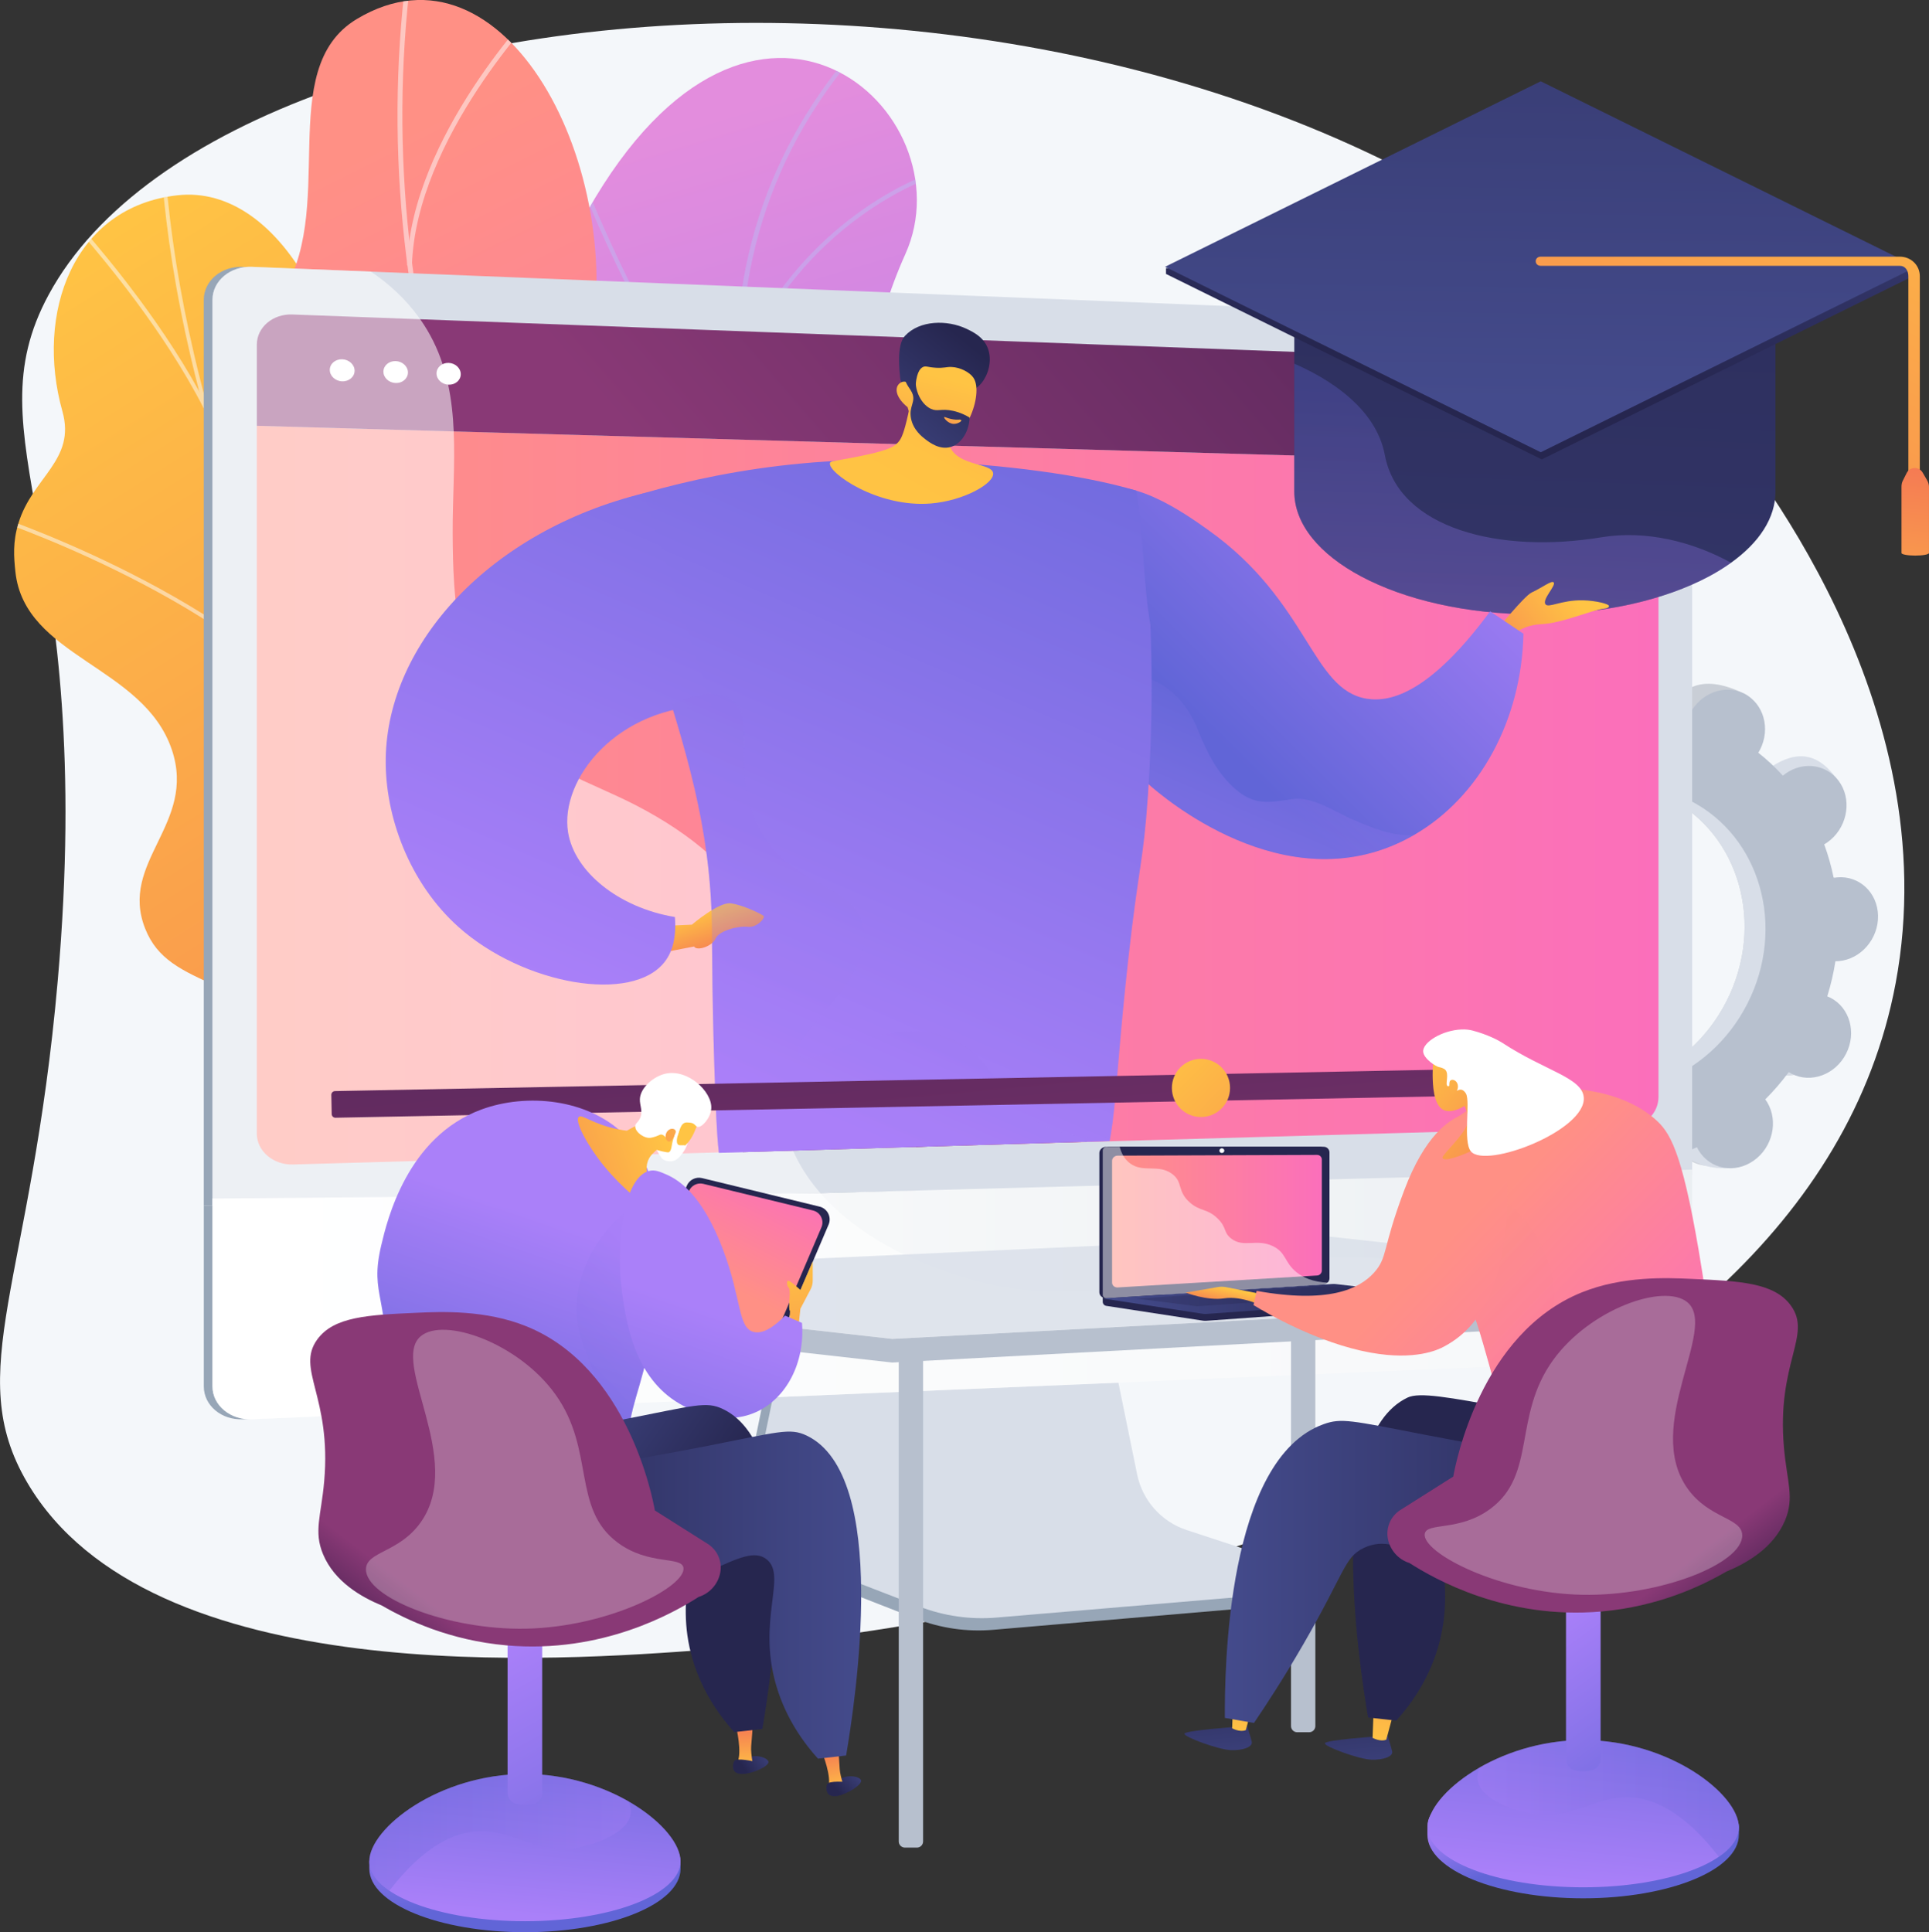 <svg width="2907.3" height="2912.3" version="1.1" viewBox="0 0 2907.3 2912.3" xmlns="http://www.w3.org/2000/svg" xmlns:xlink="http://www.w3.org/1999/xlink">
 <rect x="0" y="0" width="2907.3" height="2912.3" fill="#333333" stroke="none"/>
 <g transform="translate(-448.76 -342.74)">
  <path d="m3026 963.98c-657.98-801.15-2218.6-703.18-2503.7-177.37-119.86 221.04 72.917 356.84 13.462 1034.4-39.966 455.46-144.16 588.75-46.09 756.06 184.48 314.73 802.69 268.64 1026 251.99 515.72-38.448 1654.1-278.34 1790.1-1004.3 79.335-423.48-223.67-792.42-279.83-860.8z" fill="#f4f7fa"/>
  <path d="m3117.6 1957.6c29.256 14.854 66.011 1.216 82.096-30.463 16.083-31.679 5.405-69.4-23.851-84.254-1.517-0.77-3.063-1.417-4.615-2.035 5.436-17.529 9.534-35.195 12.282-52.867 1.677-0.01 3.36-0.033 5.07-0.186 33.378-2.975 59.869-33.646 59.17-68.509-0.698-34.862-28.324-60.711-61.702-57.736-1.744 0.157-3.458 0.432-5.162 0.734-3.487-17.276-8.264-34.153-14.29-50.486 1.535-0.898 3.063-1.827 4.555-2.873 28.557-20.006 37.688-59.494 20.392-88.198-17.294-28.702-54.465-35.751-83.022-15.746-1.463 1.026-2.84 2.133-4.2 3.257-11.279-12.469-23.65-24.023-37.035-34.569 0.941-1.543 1.862-3.107 2.696-4.748 16.084-31.679 37.101-66.283 7.616-80.677-68.208-33.297-97.478-4.793-113.56 26.886-0.833 1.641-1.551 3.307-2.242 4.977-16.412-4.583-33.041-7.751-49.763-9.5 0.104-1.762 0.185-3.525 0.149-5.313-0.699-34.861 9.645-53.726-23.86-54.378-73.063-1.42-97.713 30.292-97.014 65.152 0.036 1.823 0.188 3.604 0.369 5.374-16.743 4.772-33.187 10.875-49.192 18.254-0.761-1.554-1.55-3.1-2.453-4.601-17.294-28.703-54.464-35.753-83.022-15.745-28.557 20.009-37.687 59.495-20.392 88.198 0.886 1.471 1.856 2.846 2.842 4.203-12.646 12.647-24.49 26.38-35.434 41.113-1.415-0.888-2.85-1.756-4.365-2.525-29.256-14.855-66.011-1.215-82.096 30.463-16.083 31.678-5.405 69.4 23.851 84.254 1.516 0.77 3.063 1.416 4.615 2.036-5.436 17.529-9.534 35.194-12.282 52.867-1.677 0-3.36 0.032-5.069 0.184-33.379 2.976-59.871 33.648-59.172 68.51 0.699 34.861 28.325 60.709 61.704 57.734 1.743-0.154 3.457-0.429 5.161-0.732 3.487 17.277 8.263 34.152 14.29 50.486-1.535 0.898-3.063 1.827-4.555 2.872-28.557 20.006-37.687 59.494-20.392 88.198 17.294 28.703 74.55 42.037 103.11 22.031 1.464-1.025-17.246-8.418-15.886-9.542 11.281 12.468 23.65 24.023 37.035 34.57-0.941 1.543-1.863 3.106-2.695 4.747-16.084 31.678-5.406 69.4 23.851 84.254 29.256 14.854 66.011 1.216 82.095-30.463 0.833-1.641 1.551-3.308 2.241-4.977 16.412 4.582 33.041 7.75 49.763 9.499-0.104 1.761-0.185 3.525-0.149 5.313 0.699 34.861 28.324 60.71 61.702 57.734s59.871-33.649 59.171-68.509c-0.036-1.822-0.188-3.603-0.369-5.373 16.744-4.772 33.188-10.875 49.193-18.255 0.76 1.555 1.55 3.1 2.455 4.599 17.294 28.704 54.463 35.755 83.021 15.746 28.557-20.008 37.687-59.495 20.393-88.199-0.887-1.469-1.858-2.844-2.843-4.201 12.646-12.648 24.49-26.38 35.434-41.113 1.413 0.891 2.849 1.758 4.365 2.528zm-364.71 4.627c-106.22-53.932-144.99-190.89-86.596-305.91 58.397-115.02 191.85-164.54 298.07-110.61 106.22 53.932 144.99 190.89 86.596 305.91-58.397 115.02-191.85 164.54-298.07 110.6z" fill="#c9ced6"/>
  <path d="m3188.6 1787.8c33.378-2.976 59.869-33.649 59.17-68.51-0.698-34.861-28.324-60.712-61.702-57.736-1.744 0.156-3.458 0.432-5.162 0.734-3.486-17.277-8.264-34.152-14.29-50.485 1.535-0.897 3.063-1.827 4.555-2.873 28.557-20.006 63.887-68.348 43.739-95.125-38.238-50.822-77.812-28.823-106.37-8.818-1.463 1.026-2.84 2.132-4.2 3.256-11.279-12.469-23.65-24.022-37.035-34.57 0.941-1.543 1.862-3.106 2.696-4.746 8.754-17.24 9.527-36.249 3.745-52.409-27.583 48.547-54.794 97.297-81.518 146.31 84.742 62.096 111.72 184.47 58.752 288.8-44.887 88.407-134.11 138.05-221.23 131.83-3.886 10.079-7.702 20.212-11.863 30.194-11.294 27.087-24.123 53.617-36.969 80.112 8.078 1.524 16.193 2.723 24.331 3.574-0.105 1.762-0.186 3.526-0.15 5.313 0.699 34.862 21.864 64.481 82.358 61.273 33.464-1.775 39.215-37.186 38.515-72.047-0.036-1.821-0.188-3.603-0.368-5.372 16.743-4.772 33.187-10.876 49.192-18.255 0.76 1.555 1.55 3.1 2.455 4.599 17.294 28.705 77.291 40.9 105.85 20.892 28.558-20.008 14.86-64.64-2.433-93.344-0.887-1.47-1.858-2.845-2.843-4.202 12.646-12.646 24.49-26.38 35.434-41.112 1.415 0.889 2.851 1.756 4.366 2.524 29.256 14.856 66.011 1.216 82.096-30.463 16.083-31.677 5.405-69.4-23.851-84.254-1.517-0.77-3.063-1.416-4.615-2.034 5.436-17.529 9.534-35.196 12.282-52.867 1.674-0.01 3.358-0.036 5.068-0.187z" fill="#d8dee8"/>
  <path d="m3149.1 1961.2c29.256 14.854 66.011 1.215 82.095-30.463 16.083-31.679 5.405-69.401-23.851-84.254-1.516-0.77-3.063-1.417-4.615-2.035 5.436-17.529 9.535-35.195 12.282-52.867 1.677-0.01 3.36-0.033 5.07-0.186 33.378-2.975 59.87-33.647 59.172-68.508-0.699-34.862-28.324-60.712-61.703-57.736-1.745 0.157-3.458 0.431-5.162 0.734-3.487-17.276-8.264-34.153-14.291-50.486 1.536-0.898 3.064-1.827 4.556-2.873 28.556-20.007 37.687-59.494 20.393-88.198-17.295-28.703-54.466-35.752-83.021-15.746-1.464 1.026-2.841 2.133-4.201 3.257-11.28-12.469-23.651-24.024-37.034-34.57 0.941-1.543 1.863-3.106 2.695-4.747 16.083-31.678 5.406-69.4-23.851-84.255-29.257-14.854-66.012-1.214-82.096 30.464-0.833 1.641-1.551 3.307-2.242 4.977-16.412-4.583-33.041-7.751-49.763-9.5 0.104-1.762 0.186-3.526 0.15-5.313-0.7-34.861-28.325-60.71-61.704-57.734-33.378 2.975-59.87 33.648-59.171 68.509 0.037 1.823 0.189 3.604 0.37 5.373-16.743 4.773-33.186 10.875-49.191 18.254-0.761-1.554-1.551-3.099-2.454-4.601-17.295-28.704-54.465-35.753-83.022-15.745-28.558 20.009-37.687 59.494-20.392 88.198 0.885 1.471 1.855 2.846 2.842 4.203-12.646 12.648-24.49 26.381-35.434 41.112-1.416-0.887-2.85-1.755-4.367-2.524-29.256-14.855-66.011-1.215-82.095 30.463s-5.405 69.401 23.851 84.254c1.516 0.769 3.063 1.416 4.615 2.035-5.436 17.529-9.535 35.194-12.282 52.868-1.677 0-3.36 0.032-5.07 0.183-33.378 2.977-59.87 33.649-59.172 68.51 0.699 34.862 28.325 60.71 61.704 57.734 1.745-0.154 3.458-0.429 5.161-0.732 3.487 17.276 8.263 34.153 14.291 50.486-1.536 0.898-3.064 1.826-4.556 2.872-28.556 20.006-37.687 59.494-20.393 88.197 17.295 28.704 54.466 35.753 83.022 15.746 1.464-1.026 2.841-2.132 4.201-3.256 11.279 12.468 23.65 24.024 37.034 34.57-0.941 1.543-1.863 3.106-2.696 4.747-16.083 31.678-5.405 69.401 23.85 84.254 29.257 14.854 66.012 1.215 82.096-30.463 0.833-1.641 1.551-3.308 2.242-4.977 16.412 4.582 33.041 7.751 49.763 9.499-0.105 1.76-0.186 3.525-0.151 5.313 0.7 34.861 28.325 60.709 61.704 57.734 33.378-2.975 59.871-33.648 59.171-68.509-0.037-1.822-0.189-3.603-0.369-5.373 16.743-4.772 33.186-10.875 49.191-18.255 0.76 1.554 1.55 3.1 2.454 4.599 17.295 28.704 54.464 35.754 83.021 15.746 28.558-20.008 37.687-59.495 20.393-88.199-0.886-1.469-1.856-2.844-2.843-4.201 12.647-12.647 24.49-26.381 35.434-41.113 1.419 0.892 2.853 1.758 4.369 2.528zm-364.71 4.627c-106.22-53.931-144.99-190.89-86.597-305.91 58.397-115.02 191.85-164.54 298.07-110.6 106.22 53.931 144.99 190.89 86.597 305.91s-191.85 164.54-298.07 110.6z" fill="#b7c0ce"/>
  <defs>
   <path id="c" d="m2107.2 2196.3 237.76-171.96s-43.454-154.33-163.97-198.27c-245.89-89.637-150.22-298.74-123.26-392.32 40.67-141.12 14.964-283.22-156.05-229.49s-186.99-259.97-88.463-478.41c96.416-213.76-227.93-508.5-479.09-65.001-149.99 264.86 57.088 477.21 136.17 609.31s-98.323 276.07 74.744 382.14c147.83 90.604 318.89 110.91 305.02 256.74s50.328 251.66 257.14 287.26z"/>
  </defs>
  <clipPath id="b">
   <use xlink:href="#c"/>
  </clipPath>
  <linearGradient id="o" x1="3531.7" x2="2947.5" y1="-792.39" y2="867.82" gradientTransform="matrix(.81 -.586 .586 .81 -870.24 3219.8)" gradientUnits="userSpaceOnUse">
   <stop stop-color="#E38DDD" offset=".004"/>
   <stop stop-color="#9571F6" offset="1"/>
  </linearGradient>
  <path d="m2107.2 2196.3 237.76-171.96s-43.454-154.33-163.97-198.27c-245.89-89.637-150.22-298.74-123.26-392.32 40.67-141.12 13.43-265.75-143.72-245.71-177.81 22.671-199.31-243.74-100.78-462.19 96.416-213.76-227.93-508.5-479.09-65.001-149.99 264.86 57.088 477.21 136.17 609.31s-98.323 276.07 74.744 382.14c147.83 90.604 318.89 110.91 305.02 256.74s50.327 251.66 257.14 287.26z" clip-path="url(#b)" fill="url(#o)"/>
  <g clip-path="url(#b)" fill="#beb8f2" opacity=".5">
   <path d="m2226 2144 4.283-4.476c-2.772-2.652-279.35-269.21-473.86-616.14-179.2-319.61-323.37-774.82 7.413-1128.4l-4.523-4.232c-147.25 157.39-214.25 347.66-199.14 565.5 12.07 174.02 76.299 365.88 190.9 570.27 194.97 347.71 472.14 614.82 474.92 617.48z"/>
   <path d="m1570.4 1047 4.532-4.225c-140.54-150.85-247.7-432.02-248.76-434.84l-5.796 2.186c1.072 2.836 108.66 285.14 250.03 436.88z"/>
   <path d="m1564.4 901.55c92.827-227.47 287.22-291.14 289.17-291.75l-1.862-5.906c-1.983 0.622-199.08 65.055-293.05 295.32z"/>
   <path d="m1896 1743.2c-115.03-277.23 164.85-568.05 167.81-570.66l-3.773-4.905c-3.151 2.281-285.81 298.24-169.76 577.94z"/>
   <path d="m1821.9 1644.1 4.176-4.579c-141.5-129.09-381.93-114.43-384.34-114.27l0.417 6.179c2.389-0.161 240.23-14.621 379.75 112.67z"/>
   <path d="m2187.7 2096.6c-59.378-97.342 19.376-265.38 20.177-267.07l-5.591-2.661c-3.337 7.004-81.005 172.74-19.873 272.96z"/>
   <path d="m2121.4 2034.3 4.336-4.424c-64.375-63.117-231.24-64.612-286.07-65.102-7.749-0.07-14.438-0.13-15.628-0.375l-1.337 6.048c1.673 0.37 6.12 0.423 16.909 0.521 54.216 0.486 219.2 1.964 281.79 63.332z"/>
  </g>
  <linearGradient id="ae" x1="-1526.6" x2="-686.58" y1="-643.67" y2="1563.6" gradientTransform="matrix(-.602 .798 .798 .602 64.776 2353.9)" gradientUnits="userSpaceOnUse">
   <stop stop-color="#FFC444" offset="0"/>
   <stop stop-color="#F36F56" offset=".996"/>
  </linearGradient>
  <path d="m1608.9 2019.9c90.068 10.013 136.49 84.636 161.62 143.9-4.835 7.242-5.771 12.641-9.017 21-29.304 75.45-57.883 101.4-98.509 171.2-8.745 15.026-47.824 51.323-64.744 65.129l-31.955 25.235s-202.92-48.264-188.35-166.07-172.34-188.09-266.76-237.53c-57.985-30.36-74.779-62.818-94.294-77.394-206.58-154.29-312.95-131.45-349.3-222.89-40.135-100.94 77.996-157.67 40.138-269.78-42.751-126.6-222.08-139.27-235.77-268.11-2.346-22.09-4.156-44.851 4.534-73.18 21.45-69.926 86.978-95.034 66.327-168.62-41.511-147.92 16.186-308.36 173.56-325.74 155.32-17.152 288.74 208.7 283.92 556 24.729 247.38 63.198 275.48 169.67 325 74.573 34.689 299.74 79.335 304.69 222.85 4.952 143.52 31.285 267.56 134.25 279z" fill="url(#ae)"/>
  <defs>
   <path id="j" d="m1797.1 2241.7-221.18 203.03s-212.53-46.707-197.96-164.51-172.33-188.09-266.76-237.53c-256.21-134.14-47.239-396.63-360.68-596.54-83.365-53.17-262.26-125.16-278.55-241.64-18.554-132.71 97.419-147.16 70.86-241.8-41.511-147.92 16.188-308.36 173.56-325.74 155.32-17.152 288.74 208.7 283.92 556 24.728 247.38 63.198 275.48 169.66 325 74.574 34.688 299.74 79.336 304.69 222.85s31.284 267.56 134.25 279c156.67 17.416 188.19 221.88 188.19 221.88z"/>
  </defs>
  <clipPath id="ap">
   <use xlink:href="#j"/>
  </clipPath>
  <g clip-path="url(#ap)" fill="#fcfdfe" opacity=".5">
   <path d="m1689.1 2322.8-3.878 4.515c-25.127-21.178-50.183-42.869-74.471-64.469-179.82-159.94-336.91-332.13-466.92-511.79-110.16-152.23-202.45-311.94-274.32-474.7-57.796-130.89-102.76-264.44-133.63-396.96-21.701-93.158-36.273-184.84-43.302-272.51-1.228-15.277-1.624-31.035-2.006-46.276-0.509-20.305-1.036-41.301-3.539-61.32l5.686-1.139c2.538 20.294 3.069 41.432 3.582 61.874 0.38 15.165 0.774 30.845 1.989 45.967 7.007 87.392 21.534 178.8 43.175 271.7 30.795 132.19 75.65 265.43 133.31 396.01 71.719 162.42 163.83 321.81 273.77 473.75 129.78 179.36 286.63 351.27 466.17 510.97 24.255 21.572 49.275 43.232 74.37 64.383z"/>
   <path d="m970.69 1467.4-4.992 3.197c-120.6-205.06-508.72-339.38-512.62-340.71l2.208-5.458c3.925 1.338 393.84 136.27 515.41 342.97z"/>
   <path d="m1360.6 2007.4-4.631 3.729c-99.002-128.46-25.821-448.93-25.071-452.15l5.577 0.895c-0.745 3.196-73.331 321.08 24.125 447.53z"/>
   <path d="m1423.5 2074.9-3.965 4.441c-79.313-69.894-228.07-119.71-418.86-140.26-9.594-1.034-9.594-1.034-10.39-1.714l3.913-4.487-1.957 2.244 1.026-2.742c0.625 0.143 4.247 0.534 8.447 0.984 191.88 20.67 341.68 70.932 421.79 141.53z"/>
   <path d="m1643.9 2283.4-4.98 3.213c-59.756-100.61 6.09-272.61 6.761-274.34l5.318 1.724c-0.662 1.701-65.486 171.09-7.099 269.4z"/>
   <path d="m1684.4 2330.4c-89.989-30.746-193.73-35.823-317.16-15.522l-0.5-5.673c124.38-20.454 229.01-15.305 319.87 15.74z"/>
   <path d="m760.97 955.29-5.141 2.922c-60.413-118.26-152.37-226.3-182.58-261.81-7.314-8.595-9.878-11.629-10.576-12.856l5.031-3.126c0.546 0.929 4.727 5.841 10.022 12.061 30.313 35.617 122.56 144.01 183.25 262.81z"/>
   <path d="m829.65 1164.4-5.658 1.335c-20.205-125.28 131.24-344.35 137.7-353.62l4.612 3.045c-1.565 2.249-156.48 226.3-136.65 349.24z"/>
  </g>
  <linearGradient id="bu" x1="4378.5" x2="5206.9" y1="-1235.5" y2="128.24" gradientTransform="matrix(-.532 .847 .847 .532 4308.3 -2451.8)" gradientUnits="userSpaceOnUse">
   <stop stop-color="#FF9085" offset="0"/>
   <stop stop-color="#FB6FBB" offset="1"/>
  </linearGradient>
  <path d="m1918.7 1870.3c-9.553 11.665-65.59-44.277-172.43-59.905-26.692-3.905-170.8-35.298-233 56.504-12.074 17.82-24.15 35.64-36.224 53.46-50.775-9.988-96.779-28.808-77.787-93.942 29.494-101.15-113.79-191.1-179.78-198.55-81.664-9.22-271.16-34.67-227.96-191.63 35.966-130.67 85.178-209.06-45.564-299.18-130.74-90.12-166.65-219.13-77.69-343.17 93.617-130.54-8.83-346.47 118.53-422.64 221.92-132.7 410.64 224.35 349.4 512.52-61.229 288.18 104.51 202.23 219.46 263.3 10.35 6.273 25.911 16.798 41.921 32.706 98.562 97.943 43.186 230.22 83.452 374.91 54.914 197.32 253.75 295.96 237.66 315.61z" fill="url(#bu)"/>
  <defs>
   <path id="z" d="m1703.6 1635.8-187.71 294.32c-50.643-7.436-137.86-30.891-116.65-103.65 29.494-101.15-113.79-191.1-179.78-198.55-81.664-9.219-271.16-34.67-227.96-191.63 35.966-130.67 85.179-209.05-45.564-299.17-130.74-90.12-166.65-219.13-77.689-343.17 93.617-130.54-8.832-346.47 118.53-422.64 221.92-132.71 410.63 224.34 349.4 512.52-61.23 288.18 104.5 202.23 219.46 263.3 156.93 83.37-10.163 278.46 13.763 371.34 18.757 72.815 88.314 103.68 134.19 117.32z"/>
  </defs>
  <clipPath id="bi">
   <use xlink:href="#z"/>
  </clipPath>
  <g clip-path="url(#bi)" fill="#fcfdfe" opacity=".5">
   <path d="m1571.1 1747-5.164 5.532c-378.59-359.98-572.05-914.45-504.9-1447l7.254 0.526c-66.872 530.33 125.79 1082.5 502.81 1441z"/>
   <path d="m1382.3 1531.9-4.04 6.396c-175.16-107.31-411.08-33.669-413.45-32.912l-1.84-7.05c2.393-0.769 241.41-75.43 419.33 33.566z"/>
   <path d="m1503.4 1678.8-6.451 3.854c-100.4-184.18 91.345-536.16 93.295-539.7l6.339 3.325c-1.928 3.495-191.67 351.84-93.183 532.52z"/>
   <path d="m1146.4 1072.4-6.133 4.384c-92.08-137.98-346.86-171.33-349.42-171.65l1.296-7.349c2.594 0.323 260.48 34.092 354.26 174.62z"/>
   <path d="m1069.6 742.38-7.312 0.168c6.591-194.93 193.42-388.64 195.31-390.58l5.059 5.05c-1.869 1.909-186.57 193.47-193.06 385.36z"/>
  </g>
  <path d="m2983.6 2113.6v-1235.4c0-25.333-21.015-28.241-46.599-29.27l-2122.3-103.97c-32.297-1.298-58.802 21.019-58.802 49.599v1365.3z" fill="#97a6b7"/>
  <path d="m755.93 2159.8v272.66c0 28.581 26.505 50.843 58.802 49.477l2112.8-107.93c25.584-1.081 56.072-4.487 56.072-29.819v-238.57z" fill="#97a6b7"/>
  <path d="m2232.7 2665.7c-38.247-12.686-66.833-45.146-74.894-85.042l-55.668-275.52-476.19 16.91-58.605 287.02c-8.208 40.198 24.648 80.525 62.488 95.331l199.23 77.951c37.056 14.499 76.887 20.273 116.48 16.886l421.04-36.02c12.308-1.053 22.181-10.728 23.613-23.14 1.433-12.412 10.056-26.349-1.681-30.242z" fill="#97a6b7"/>
  <path d="m2237.4 2648.9c-38.208-12.527-66.766-44.579-74.819-83.974l-55.612-272.05-464.59 16.715-58.547 283.42c-8.199 39.692 13.495 79.495 51.297 94.115l199.03 76.971c37.018 14.316 76.81 20.018 116.36 16.674l420.62-35.567c12.295-1.04 22.159-10.594 23.59-22.85s-5.966-23.825-17.691-27.669z" fill="#d8dee8"/>
  <path d="m2999.1 878.16v1235.4l-2230.1 46.253v-1365.3c0-28.552 27.06-50.889 59.37-49.589l179.3 7.199 1944.2 78.142c25.602 1.019 47.258 22.583 47.258 47.905z" fill="#d8dee8"/>
  <linearGradient id="br" x1="835.78" x2="2948.4" y1="1541.2" y2="1541.2" gradientUnits="userSpaceOnUse">
   <stop stop-color="#FF9085" offset="0"/>
   <stop stop-color="#FB6FBB" offset="1"/>
  </linearGradient>
  <path d="m835.78 984.52v1066.5c0 26.62 24.607 47.701 54.598 46.847l2014.3-57.286c24.041-0.684 43.661-20.667 43.661-44.41v-951.19z" fill="url(#br)"/>
  <linearGradient id="cb" x1="3123.4" x2="1581.8" y1="-121.32" y2="1212.3" gradientUnits="userSpaceOnUse">
   <stop stop-color="#311944" offset="0"/>
   <stop stop-color="#893976" offset="1"/>
  </linearGradient>
  <path d="m2948.4 1045v-109.16c0-23.256-19.218-43-42.765-43.879l-2016.3-75.222c-29.38-1.096-53.483 19.339-53.483 45.414v122.39z" fill="url(#cb)"/>
  <g fill="#fff">
   <path d="m983.18 901.49c0 9.164-8.353 16.329-18.67 16.003-10.332-0.327-18.72-8.041-18.72-17.231 0-9.189 8.388-16.354 18.72-16.002 10.317 0.352 18.67 8.066 18.67 17.23z"/>
   <path d="m1063.6 904.13c0 9.111-8.255 16.236-18.451 15.913-10.212-0.323-18.502-7.991-18.502-17.127 0-9.135 8.29-16.259 18.502-15.911 10.196 0.347 18.451 8.014 18.451 17.125z"/>
   <path d="m1143.2 906.74c0 9.058-8.159 16.143-18.237 15.824-10.093-0.319-18.286-7.941-18.286-17.023s8.193-16.166 18.286-15.823c10.078 0.343 18.237 7.964 18.237 17.022z"/>
  </g>
  <linearGradient id="bb" x1="768.99" x2="2999.1" y1="2293.8" y2="2293.8" gradientUnits="userSpaceOnUse">
   <stop stop-color="#fff" offset="0"/>
   <stop stop-color="#EBEFF2" offset=".996"/>
  </linearGradient>
  <path d="m2999.1 2105.6v238.57c0 25.322-21.511 46.921-47.114 48.009l-77.272 3.266-2046.2 86.465c-32.309 1.37-59.532-20.896-59.532-49.484v-283.17l913.33-8.148z" fill="url(#bb)"/>
  <path d="m2874.4 2395.5-2046 86.465c-32.309 1.37-59.37-20.896-59.37-49.484v-1638c0-28.552 27.06-50.889 59.37-49.589l179.3 7.199c27.499 18.438 52.122 41.196 71.789 68.238 0.878 1.194 1.794 2.388 2.602 3.582 15.276 21.704 26.165 44.356 33.786 67.676 3.371 10.185 6.094 20.474 8.306 30.905 4.953 23.074 7.385 46.639 8.403 70.521 2.178 50.468-1.787 102.27-1.577 153.3 0.422 103.43 6.887 206.79 75.51 290.06 50.819 61.671 133.6 85.096 202.29 120.95 80.179 41.863 150.53 97.388 191.26 179.85 50.012 101.22 3.056 211.14 35.016 315.69 2.457 8.078 5.373 15.945 8.71 23.565 9.658 22.231 22.792 42.601 38.492 61.179 0.878 1.089 1.79 2.142 2.739 3.196 61.145 70.275 159.02 114.18 243.87 135.42 174.12 43.549 354.71-31.924 527.57-37.859 124.54-4.25 296.76 23.846 388.36 117.51 11.062 11.311 21.001 24.762 29.607 39.583z" fill="#fff" opacity=".54"/>
  <linearGradient id="g" x1="2679.6" x2="2815.9" y1="3189.4" y2="-595.72" gradientUnits="userSpaceOnUse">
   <stop stop-color="#444B8C" offset="0"/>
   <stop stop-color="#26264F" offset=".847"/>
  </linearGradient>
  <path d="m3124.7 712.35v371.1c0 40.095-24.643 77.208-67.073 107.53-10.168 7.257-21.196 14.155-33.303 20.586-66.033 35.208-158.98 57.124-261.98 57.124s-196.03-21.915-262.06-57.124c-62.478-33.269-100.82-78.393-100.82-128.12v-371.1z" fill="url(#g)"/>
  <linearGradient id="al" x1="2720.5" x2="2733.7" y1="1267.6" y2="902.9" gradientUnits="userSpaceOnUse">
   <stop stop-color="#AA80F9" offset="0"/>
   <stop stop-color="#6165D7" offset=".996"/>
  </linearGradient>
  <path d="m3057.9 1191c-10.168 7.257-21.341 14.155-33.448 20.586-66.034 35.208-159.05 57.124-262.05 57.124s-196.07-21.915-262.1-57.124c-62.478-33.269-100.86-78.393-100.86-128.12v-192.57c51.803 22.49 123.14 66.537 136.5 137.71 20.909 111.37 173.98 149.1 326.17 123.95 67.041-11.102 137.23 6.323 195.79 38.442z" fill="url(#al)" opacity=".3"/>
  <linearGradient id="bg" x1="2826" x2="2750.9" y1="351.39" y2="911.99" gradientUnits="userSpaceOnUse">
   <stop stop-color="#444B8C" offset="0"/>
   <stop stop-color="#26264F" offset=".996"/>
  </linearGradient>
  <polygon points="2226.6 746.88 2206.1 746.88 2206.1 755.63 2206.1 755.63 2772.4 1035.2 3338.8 755.63 3338.8 755.63 3338.8 746.88 3315.2 746.88 2770.9 478.06" fill="url(#bg)"/>
  <linearGradient id="p" x1="2767.7" x2="2789.5" y1="948.72" y2="-459.7" gradientUnits="userSpaceOnUse">
   <stop stop-color="#444B8C" offset="0"/>
   <stop stop-color="#26264F" offset=".996"/>
  </linearGradient>
  <polygon points="2770.9 1024.4 3337 744.85 2770.9 465.26 2204.7 744.85" fill="url(#p)"/>
  <linearGradient id="y" x1="3378.8" x2="2718.6" y1="363.98" y2="1512.2" gradientUnits="userSpaceOnUse">
   <stop stop-color="#FFC444" offset="0"/>
   <stop stop-color="#F36F56" offset=".996"/>
  </linearGradient>
  <path d="m3333.6 1133c-4.152 0-8.634-3.366-8.634-7.518v-366.5c0-8.291-4.546-15.587-12.837-15.587h-541.29c-4.152 0-7.518-2.755-7.518-6.907s3.366-6.907 7.518-6.907h541.29c16.582 0 30.104 12.82 30.104 29.401v366.5c1e-3 4.152-4.481 7.518-8.633 7.518z" fill="url(#y)"/>
  <linearGradient id="r" x1="3306.5" x2="3349.7" y1="1395.8" y2="991.85" gradientUnits="userSpaceOnUse">
   <stop stop-color="#FFC444" offset="0"/>
   <stop stop-color="#F36F56" offset=".996"/>
  </linearGradient>
  <path d="m3353.1 1066.4-6.622-11.381c-2.446-4.317-7.141-6.953-12.102-6.872-4.961 0.08-9.525 2.864-11.83 7.258l-5.937 11.845c-1.501 2.863-2.01 6.047-2.01 9.279v99.703c0 2.141 9.303 3.876 20.721 3.876s20.721-1.735 20.721-3.876v-99.985c1e-3 -3.451-1.239-6.843-2.941-9.847z" fill="url(#r)"/>
  <defs>
   <polygon id="bx" points="2954.8 1253.3 2505.2 542.56 966.07 757.77 942.57 2034.4 1357.8 2085.6 2252.4 2058.6"/>
  </defs>
  <clipPath id="a">
   <use xlink:href="#bx"/>
  </clipPath>
  <g clip-path="url(#a)">
   <linearGradient id="au" x1="1398.8" x2="1341.1" y1="311.42" y2="540.57" gradientTransform="matrix(-.399 -.917 -.917 .399 3664.4 2400.7)" gradientUnits="userSpaceOnUse">
    <stop stop-color="#FFC444" offset="0"/>
    <stop stop-color="#F36F56" offset=".996"/>
   </linearGradient>
   <path d="m2721.1 1306.4s17.334-21.471 49.832-22.819c32.468-1.347 76.664-21.593 95.626-23.526 4.573-0.467 6.841-1.841 7.229-3.562 0.8-3.544-20.247-8.491-38.926-8.943-33.146-0.804-52.493 12.474-56.968 5.793-5.004-7.47 16.412-28.203 12.49-32.761-3.04-3.533-17.602 8.046-33.196 15.175-11.072 5.062-54.412 58.725-54.412 58.725z" fill="url(#au)"/>
   <linearGradient id="bw" x1="2654.6" x2="2253.6" y1="1027.6" y2="1431.5" gradientUnits="userSpaceOnUse">
    <stop stop-color="#AA80F9" offset="0"/>
    <stop stop-color="#6165D7" offset=".996"/>
   </linearGradient>
   <path d="m2744.8 1297.9c-2.652 128.85-65.12 245.89-165.15 303.52-4.138 2.385-8.363 4.686-12.644 6.871-182.77 93.308-365.91-64.586-387.94-84.228-5.706-5.063-32.982-30.028-61.429-71.458-32.062-46.597-65.591-114.08-71.374-197.34-2.36-34.074-9.555-137.97 44.313-169.47 55.448-32.424 143.69 30.46 179.53 55.991 151.59 108.01 155.24 240.61 238.61 254.08 37.357 6.031 96.719-10.92 185.89-131.7 16.75 11.253 33.465 22.5 50.199 33.742z" fill="url(#bw)"/>
   <linearGradient id="by" x1="2314" x2="2391.4" y1="1584.6" y2="1405.9" gradientUnits="userSpaceOnUse">
    <stop stop-color="#AA80F9" offset="0"/>
    <stop stop-color="#6165D7" offset=".996"/>
   </linearGradient>
   <path d="m2579.6 1601.4c-4.138 2.385-8.363 4.686-12.644 6.871-182.77 93.308-365.91-64.586-387.94-84.228-5.706-5.063-32.982-30.028-61.429-71.458 8.844-40.046 20.871-93.127 20.871-93.127s78.435-9.745 115.64 83.214c13.443 33.587 29.68 66.306 57.167 89.872 27.721 23.806 49.176 20.178 84.126 14.731 32.154-4.996 65.757 19.525 93.618 31.339 28.83 12.225 58.746 24.832 90.592 22.786z" fill="url(#by)" opacity=".3"/>
  </g>
  <linearGradient id="m" x1="904.73" x2="1027.4" y1="3210.3" y2="3210.3" gradientTransform="matrix(-.996 .09 .09 .996 2456.5 -160.45)" gradientUnits="userSpaceOnUse">
   <stop stop-color="#444B8C" offset="0"/>
   <stop stop-color="#26264F" offset=".996"/>
  </linearGradient>
  <path d="m1728.6 3097.8c-6.373 5.933-6.777 20.109-7.039 29.375-0.12 4.139-0.178 6.21 0.352 7.649 3.865 10.495 23.792 10.799 55.146 12.829 49.575 3.209 64.478 6.633 67.891-1.13 3.196-7.277-6.24-18.592-7.299-19.838-5.704-6.699-12.352-8.949-25.169-12.723-23.71-6.979-39.666-10.677-44.496-11.798-30.158-6.995-35.201-8.259-39.386-4.364z" clip-path="url(#a)" fill="url(#m)"/>
  <linearGradient id="n" x1="486.66" x2="542.56" y1="3156.8" y2="3041.1" gradientTransform="matrix(-.998 .069 .069 .998 2040.6 -60.669)" gradientUnits="userSpaceOnUse">
   <stop stop-color="#FFC444" offset="0"/>
   <stop stop-color="#F36F56" offset=".996"/>
  </linearGradient>
  <path d="m1763.3 3047.4 1.932 58.479c-1.544 2.698-18.662 9.822-31.539 1.58l-9.716-58.073z" clip-path="url(#a)" fill="url(#n)"/>
  <linearGradient id="bv" x1="413.81" x2="544.53" y1="3304.3" y2="3304.3" gradientTransform="matrix(-.977 .213 .213 .977 1968.1 -210.66)" gradientUnits="userSpaceOnUse">
   <stop stop-color="#444B8C" offset="0"/>
   <stop stop-color="#26264F" offset=".996"/>
  </linearGradient>
  <path d="m2147 3098.9c-8.563 8.596-11.285 25.427-4.685 34.333 6.486 8.758 17.201 3.395 46.643 6.583 31.549 3.419 39.405 11.76 61.207 7.308 8.81-1.803 24.456-6.622 24.497-13.041 0.028-4.513-7.659-7.438-33.265-18.46-36.33-15.638-36.132-16.323-43.915-18.271-19.548-4.89-39.17-9.801-50.482 1.548z" clip-path="url(#a)" fill="url(#bv)"/>
  <linearGradient id="k" x1="258.59" x2="315.78" y1="3246.5" y2="3128.1" gradientTransform="matrix(-.989 .145 .145 .989 1974.6 -128.67)" gradientUnits="userSpaceOnUse">
   <stop stop-color="#FFC444" offset="0"/>
   <stop stop-color="#F36F56" offset=".996"/>
  </linearGradient>
  <path d="m2170 3047.3 13.03 55.611c-1.348 2.824-17.958 11.314-31.46 4.084l-20.788-54.591z" clip-path="url(#a)" fill="url(#k)"/>
  <linearGradient id="ah" x1="2632.4" x2="2270.5" y1="2763" y2="1947.1" gradientTransform="matrix(.999 .053 -.053 .999 -237.58 -19.3)" gradientUnits="userSpaceOnUse">
   <stop stop-color="#311944" offset="0"/>
   <stop stop-color="#893976" offset="1"/>
  </linearGradient>
  <path d="m2090.9 1846c-7.18 182.92-5.73 389.24 11.698 614.55 17.227 222.74 47.06 425.13 81.798 603.81-20.505 4.06-41.003 8.118-61.496 12.174-48.68-53.26-109.25-135.81-134.72-247.83-15.806-69.507-7.559-104-15.491-188.62-12.626-134.72-48.531-207.42-83.8-317.81-31.679-99.152-67.685-243.86-81.135-434.77 94.262-13.819 188.64-27.656 283.15-41.51z" clip-path="url(#a)" fill="url(#ah)"/>
  <linearGradient id="ao" x1="2578.2" x2="2216.4" y1="2786.7" y2="1971" gradientTransform="matrix(.999 .053 -.053 .999 -237.58 -19.3)" gradientUnits="userSpaceOnUse">
   <stop stop-color="#311944" offset="0"/>
   <stop stop-color="#893976" offset="1"/>
  </linearGradient>
  <path d="m2062.6 2700.8c-22.54-92.733-65.945-117.94-67.49-205.06-1.093-61.625 20.311-66.291 18.891-125.29-2.155-89.491-52.8-137.21-78.23-193.85-26.848-59.804-37.132-155.34 35.237-313.01-54.465 7.985-108.89 15.965-163.28 23.936 13.45 190.92 49.456 335.62 81.135 434.77 35.27 110.39 71.174 183.09 83.8 317.81 7.932 84.621-0.315 119.11 15.491 188.62 25.476 112.02 86.043 194.57 134.72 247.84 5.212-1.032 10.424-2.063 15.636-3.095-52.634-66.071-71.197-124.44-75.919-171.58-7.679-76.688 22.733-107.54 0-201.07z" clip-path="url(#a)" fill="url(#ao)" opacity=".3"/>
  <linearGradient id="bz" x1="2007.9" x2="1647.2" y1="2972.6" y2="2159.4" gradientTransform="matrix(.998 -.069 .069 .998 -160.89 92.986)" gradientUnits="userSpaceOnUse">
   <stop stop-color="#311944" offset="0"/>
   <stop stop-color="#893976" offset="1"/>
  </linearGradient>
  <path d="m1886.4 1831.8c-24.303 231.24-46.633 466.89-66.719 706.82-15.071 180-28.49 357.8-40.368 533.33-20.669 1.039-41.334 2.081-61.992 3.119-17.854-39.742-41.167-100.18-55.335-176.43-17.206-92.582-9.353-146.2-14.095-241.15-5.323-106.49-19.78-130.67-40.614-266.01-42.268-274.55-63.394-411.76 3.631-491.55 21.77-25.919 89.179-90.096 275.49-68.139z" clip-path="url(#a)" fill="url(#bz)"/>
  <linearGradient id="bp" x1="1569.1" x2="2120.2" y1="1976.5" y2="703.08" gradientUnits="userSpaceOnUse">
   <stop stop-color="#AA80F9" offset="0"/>
   <stop stop-color="#6165D7" offset=".996"/>
  </linearGradient>
  <path d="m1352.2 1107.1c111.1-38.21 280.96-80.255 489.22-69.729 120.92 6.111 237.24 20.26 319.82 44.855 11.172 64.671 10.18 137.54 21.359 202.24 2.57 64.796 3.399 152.55-3.645 256.14-7.043 103.57-13.937 105.05-30.067 251.15-26.29 238.14-15.296 300.6-61.659 328.55-30.14 18.165-41.038-4.483-194.62-22.561-102.81-12.102-155.22-17.791-207.19-0.345-70.71 23.734-94.356 65.008-123.5 51.011-27.933-13.421-31.489-63.51-34.862-150.79-5.202-134.64-4.882-226.09-5.362-258.84-2.202-150.23-38.841-265.32-85.74-412.63-29.317-92.087-60.184-166.65-83.758-219.05z" clip-path="url(#a)" fill="url(#bp)"/>
  <g clip-path="url(#a)">
   <linearGradient id="l" x1="2023.4" x2="2037.4" y1="509.26" y2="134.79" gradientTransform="matrix(.894 .447 -.447 .894 171.03 -183)" gradientUnits="userSpaceOnUse">
    <stop stop-color="#FFC444" offset="0"/>
    <stop stop-color="#FFC244" offset=".463"/>
    <stop stop-color="#FEBB46" offset=".63"/>
    <stop stop-color="#FCB048" offset=".749"/>
    <stop stop-color="#FA9F4C" offset=".845"/>
    <stop stop-color="#F78951" offset=".926"/>
    <stop stop-color="#F36F56" offset=".996"/>
   </linearGradient>
   <path d="m1827.6 888.17c-1.644 37.833-7.265 67.566-12.18 87.861-5.629 23.251-9.123 29.129-13.437 33.805-6.492 7.04-16.074 12.683-69.058 22.812-28.816 5.507-32.464 5.077-33.244 7.959-3.796 14.069 71.264 67.613 152.09 60.994 49.512-4.053 95.749-30.238 93.79-45.654-1.973-15.516-51.511-10.389-64.713-39.055-9.181-19.938 3.641-46.619 18.301-68.465-11.758-26.146-59.801-34.127-71.548-60.257z" fill="url(#l)"/>
   <linearGradient id="bo" x1="-211.35" x2="-307.09" y1="1067.5" y2="824.35" gradientTransform="matrix(-.952 -.308 -.308 .952 1860.3 -28.937)" gradientUnits="userSpaceOnUse">
    <stop stop-color="#444B8C" offset="0"/>
    <stop stop-color="#26264F" offset=".996"/>
   </linearGradient>
   <path d="m1920 927.74c15.962-11.468 25.276-37.75 18.037-58.788-6.229-18.101-22.746-25.946-32.632-30.645-28.641-13.609-70.431-13.36-92.766 10.694-13.231 14.253-7.893 54.943-7.322 62.128 0.651 8.126 5.239 12.388 8.468 19.456 4.472 9.802 11.415 25.332 22.593 51.164 3.281-5.4 7.73-11.952 13.604-18.701 2.261-2.599 11.236-12.695 22.183-19.885 21.936-14.419 32.706-4.557 47.835-15.423z" fill="url(#bo)"/>
   <linearGradient id="az" x1="1747.9" x2="1743.4" y1="950.34" y2="1307.5" gradientTransform="matrix(.969 .249 -.249 .969 410.64 -444.92)" gradientUnits="userSpaceOnUse">
    <stop stop-color="#FFC444" offset="0"/>
    <stop stop-color="#F36F56" offset=".996"/>
   </linearGradient>
   <path d="m1816.7 956.53s8.718 39.973 48.574 50.526c35.703 9.452 67.305-70.146 50.603-94.933-5.573-8.27-19.704-15.69-32.972-16.252-7.836-0.331-11.266 1.938-24.054 1.135-11.796-0.736-14.451-3.017-18.654-1.264-5.257 2.198-11.112 9.953-12.013 36.02-4.381-9.247-11.497-14.633-18.063-13.771-1.048 0.141-3.994 1.024-6.178 3.134-7.9 7.634-3.596 22.246 12.757 35.405z" fill="url(#az)"/>
   <linearGradient id="e" x1="-240.07" x2="-337.23" y1="1080.8" y2="834.07" gradientTransform="matrix(-.952 -.308 -.308 .952 1860.3 -28.937)" gradientUnits="userSpaceOnUse">
    <stop stop-color="#444B8C" offset="0"/>
    <stop stop-color="#26264F" offset=".996"/>
   </linearGradient>
   <path d="m1840.2 890.35c1.259 1.871-6.009 6.655-9.398 15.756-6.58 17.661 3.882 45.065 21.107 52.908 10.187 4.636 15.231-0.978 33.276 2.996 11.177 2.462 19.695 6.921 24.93 10.112-0.924 21.51-12.461 39.368-28.083 44.181-16.815 5.18-32.286-6.643-38.752-11.587-4.324-3.306-18.196-13.865-21.509-31.465-3.451-18.338 7.915-24.848 1.583-38.6-3.194-6.935-8.9-11.399-11.855-23.735-0.801-3.35-1.14-6.191-1.299-8.076 12.23-6.868 28.177-15.2 30-12.49z" fill="url(#e)"/>
   <linearGradient id="bc" x1="-333.49" x2="-328.56" y1="933.14" y2="977.12" gradientTransform="matrix(-.952 -.308 -.308 .952 1860.3 -28.937)" gradientUnits="userSpaceOnUse">
    <stop stop-color="#FFC444" offset="0"/>
    <stop stop-color="#F36F56" offset="1"/>
   </linearGradient>
   <path d="m1895 975.13s-8.877 1.544-21.667-3.623c-0.621-0.252-1.383-0.295-1.575 0.019-0.717 1.182 5.771 9.764 14.209 10.12 5.993 0.249 12.002-3.688 11.711-5.305-0.124-0.681-1.386-1.023-2.678-1.211z" fill="url(#bc)"/>
  </g>
  <linearGradient id="bf" x1="1510.1" x2="1535.7" y1="1713.1" y2="1791.1" gradientUnits="userSpaceOnUse">
   <stop stop-color="#FFC444" offset="0"/>
   <stop stop-color="#F36F56" offset=".996"/>
  </linearGradient>
  <path d="m1454.7 1738.1 36.813-1.667s40.356-34.543 58.731-32.127c18.379 2.416 45.883 15.995 49.237 18.815 3.355 2.819-10.065 18.201-23.48 16.519-13.413-1.683-43.336 5.445-48.686 17.632-5.349 12.186-28.562 19.288-32.505 12.05l-49.485 9.557z" clip-path="url(#a)" fill="url(#bf)"/>
  <linearGradient id="i" x1="1163" x2="1709.5" y1="1790.4" y2="527.61" gradientUnits="userSpaceOnUse">
   <stop stop-color="#AA80F9" offset="0"/>
   <stop stop-color="#6165D7" offset=".996"/>
  </linearGradient>
  <path d="m1465.9 1724.9c2.577 31.386-4.001 52.594-14.976 67.051-48.625 64.059-213.64 35.408-311.54-52.394-72.38-64.916-110.68-164.73-109.26-253.73 2.76-173.67 157.51-342.53 388.32-399.5 34.227 106.54 68.471 213.13 102.73 319.78-142.58 0.773-229.07 111.36-216.25 191.09 9.553 59.412 76.127 113.58 160.98 127.7z" clip-path="url(#a)" fill="url(#i)"/>
  <linearGradient id="ay" x1="1668.7" x2="2220.2" y1="2019.5" y2="745.35" gradientUnits="userSpaceOnUse">
   <stop stop-color="#AA80F9" offset="0"/>
   <stop stop-color="#6165D7" offset=".996"/>
  </linearGradient>
  <path d="m2027.5 2041.2c-75.562-34.458-75.124-103.46-145.63-133.23-100.49-42.438-211.35 51.355-228.65 24.689-17.993-27.74 114.37-110.28 96.751-193.71-14.002-66.289-106.38-55.709-155.81-146.73-46.861-86.283-1.43-165.07-42.925-195.3-14.875-10.84-41.107-15.325-90.818 6.872 34.659 112.75 59.522 212.15 61.323 335.05 0.479 32.744 0.159 124.2 5.362 258.84 3.373 87.282 6.929 137.37 34.862 150.79 29.14 13.998 52.787-27.277 123.5-51.011 51.969-17.446 104.38-11.757 207.19 0.345 153.59 18.078 164.48 40.726 194.62 22.561 19.635-11.834 28.972-29.936 35.221-64.889-30.848 2.981-63.559 0.066-94.994-14.267z" clip-path="url(#a)" fill="url(#ay)" opacity=".3"/>
  <linearGradient id="be" x1="1784.9" x2="1908.7" y1="1188.3" y2="2508.6" gradientUnits="userSpaceOnUse">
   <stop stop-color="#311944" offset="0"/>
   <stop stop-color="#893976" offset="1"/>
  </linearGradient>
  <path d="m2766.5 1992.3-1812.1 35.111c-3.078 0.06-5.645-2.41-5.704-5.487l-0.561-28.963c-0.06-3.078 2.41-5.645 5.487-5.704l1812.1-35.111c3.078-0.06 5.645 2.41 5.704 5.487l0.561 28.963c0.06 3.078-2.409 5.645-5.487 5.704z" fill="url(#be)"/>
  <linearGradient id="t" x1="2195.2" x2="2578.6" y1="1919.4" y2="2300" gradientUnits="userSpaceOnUse">
   <stop stop-color="#FFC444" offset="0"/>
   <stop stop-color="#F36F56" offset=".996"/>
  </linearGradient>
  <circle cx="2258.8" cy="1982.5" r="43.843" fill="url(#t)"/>
  <path d="m2421.9 2953.6c5.135 0 9.298-4.163 9.298-9.298v-729.96c0-2.337-8.213-4.233-18.338-4.233-10.133 0-18.346 1.896-18.346 4.233v729.96c0 5.135 4.163 9.298 9.298 9.298z" fill="#b7c0ce"/>
  <polygon points="1138.3 2287.2 1793.5 2360.8 2989.9 2297.4 2989.9 2265.5 2439 2205.1 1138.3 2264.2" fill="#d8dee8" opacity=".8"/>
  <polygon points="1138.3 2322.7 1793.5 2396.4 2989.9 2332.9 2989.9 2297.4 1793.5 2360.8 1138.3 2287.2" fill="#b7c0ce"/>
  <path d="m1830.7 3127.5c5.135 0 9.298-4.163 9.298-9.298v-729.96c0-2.337-8.213-4.233-18.338-4.233-10.133 0-18.346 1.896-18.346 4.233v729.96c0 5.135 4.163 9.298 9.298 9.298z" fill="#b7c0ce"/>
  <linearGradient id="bj" x1="1659.7" x2="1703.4" y1="3033.5" y2="3072.3" gradientTransform="matrix(-.99 -.14 -.14 .99 3687.3 206.94)" gradientUnits="userSpaceOnUse">
   <stop stop-color="#444B8C" offset="0"/>
   <stop stop-color="#26264F" offset=".996"/>
  </linearGradient>
  <path d="m1606.9 2998.1c-1.242-6.844-23.344-13.039-34.287-3.872-5.434 4.551-9.176 13.778-6.032 17.945 1.144 1.516-3.541 4.182 0.947 4.234 14.889 0.174 40.608-11.506 39.372-18.307z" fill="url(#bj)"/>
  <linearGradient id="ac" x1="1412.2" x2="1412.2" y1="3473.2" y2="3397.1" gradientTransform="matrix(-.999 .05 .05 .999 2810.9 -528.79)" gradientUnits="userSpaceOnUse">
   <stop stop-color="#FFC444" offset="0"/>
   <stop stop-color="#F36F56" offset=".996"/>
  </linearGradient>
  <path d="m1582.8 2998.1-22.928 1.143c7.943-14.441-1.607-53.72-1.607-53.72l24.758 0.727s-0.609 11.403-2.119 28.343c-0.517 5.798 0.436 14.533 1.896 23.507z" fill="url(#ac)"/>
  <linearGradient id="bq" x1="1664.1" x2="1707.7" y1="3028.5" y2="3067.4" gradientTransform="matrix(-.99 -.14 -.14 .99 3687.3 206.94)" gradientUnits="userSpaceOnUse">
   <stop stop-color="#444B8C" offset="0"/>
   <stop stop-color="#26264F" offset=".996"/>
  </linearGradient>
  <path d="m1585.8 2997.8s-27.365-6.305-30.325-0.877c-2.961 5.429-5.259 19.963 12.103 19.494 17.363-0.469 19.765-14.014 18.222-18.617z" fill="url(#bq)"/>
  <linearGradient id="bl" x1="1828.6" x2="1872.2" y1="3004.7" y2="3043.5" gradientTransform="matrix(-1 0 0 1 3584.5 0)" gradientUnits="userSpaceOnUse">
   <stop stop-color="#444B8C" offset="0"/>
   <stop stop-color="#26264F" offset=".996"/>
  </linearGradient>
  <path d="m1746.5 3026c-2.189-6.602-24.94-9.643-34.493 0.965-4.742 5.267-7.157 14.926-3.46 18.611 1.345 1.342-2.92 4.638 1.531 4.061 14.766-1.91 38.596-17.077 36.422-23.637z" fill="url(#bl)"/>
  <linearGradient id="aq" x1="1652.7" x2="1652.7" y1="3372.7" y2="3296.7" gradientTransform="matrix(-.981 .193 .193 .981 2684.3 -582.01)" gradientUnits="userSpaceOnUse">
   <stop stop-color="#FFC444" offset="0"/>
   <stop stop-color="#F36F56" offset=".996"/>
  </linearGradient>
  <path d="m1719.6 3032.3-22.526 4.421c5.789-15.431-9.298-52.934-9.298-52.934l24.606-2.833s1.033 11.373 1.969 28.354c0.321 5.813 2.517 14.322 5.249 22.992z" fill="url(#aq)"/>
  <linearGradient id="ab" x1="1833" x2="1876.6" y1="2999.7" y2="3038.6" gradientTransform="matrix(-1 0 0 1 3584.5 0)" gradientUnits="userSpaceOnUse">
   <stop stop-color="#444B8C" offset="0"/>
   <stop stop-color="#26264F" offset=".996"/>
  </linearGradient>
  <path d="m1725.5 3028.6s-27.979-2.412-30.15 3.377c-2.171 5.788-2.413 20.501 14.713 17.607 17.126-2.893 17.608-16.642 15.437-20.984z" fill="url(#ab)"/>
  <path d="m1600.9 2415 96.674-226.46c4.83-11.314-1.656-24.257-13.61-27.16l-177.08-43.006c-9.571-2.324-19.402 2.699-23.127 11.816l-88.918 217.65c-4.428 10.838 1.409 23.139 12.604 26.565l169.33 51.809c9.729 2.976 20.137-1.863 24.132-11.221z" fill="#26264f"/>
  <linearGradient id="ak" x1="-562.62" x2="-648.48" y1="2278.5" y2="2109.1" gradientTransform="matrix(-1 0 0 1 975.4 0)" gradientUnits="userSpaceOnUse">
   <stop stop-color="#FF9085" offset="0"/>
   <stop stop-color="#FB6FBB" offset="1"/>
  </linearGradient>
  <path d="m1596.5 2404.1 90.3-211.52c4.511-10.568-1.547-22.658-12.714-25.37l-165.41-40.171c-8.939-2.171-18.122 2.521-21.601 11.037l-83.056 203.3c-4.136 10.124 1.315 21.613 11.773 24.813l158.17 48.394c9.088 2.781 18.81-1.739 22.542-10.48z" fill="url(#ak)"/>
  <linearGradient id="as" x1="1645.7" x2="1706.8" y1="2233" y2="2569.7" gradientUnits="userSpaceOnUse">
   <stop stop-color="#FFC444" offset="0"/>
   <stop stop-color="#F36F56" offset=".996"/>
  </linearGradient>
  <path d="m1652.2 2342 2.9-26.684 15.375-29.31c2.094-3.991 3.188-8.431 3.188-12.939v-29.104l-18.563 42.927s-12.182-11.022-16.823-13.343c-4.641-2.32-4.06 6.961-0.58 10.442 3.48 3.48-1.74 31.905 1.74 34.805l-1.16 17.403z" fill="url(#as)"/>
  <linearGradient id="an" x1="1299.9" x2="1158.8" y1="2190.9" y2="2600.3" gradientUnits="userSpaceOnUse">
   <stop stop-color="#AA80F9" offset="0"/>
   <stop stop-color="#6165D7" offset=".996"/>
  </linearGradient>
  <path d="m1388.7 2052c-54.084-52.649-145.66-62.346-214.58-36.917-111.91 41.293-141.81 166.99-150.58 203.84-19.097 80.277 14.264 73.923 7.175 223.32-4.779 100.71-23.409 167.33 19.724 208.83 9.855 9.483 20.878 14.444 42.926 24.365 87.44 39.344 165.84 32.561 213.48 27.844 52.421-5.189 78.915-8.163 92.816-26.685 22.204-29.584-0.653-67.186-4.64-132.26-3.951-64.492 14.545-92.365 29.005-157.78 14.651-66.29 54.593-247.02-35.33-334.55z" fill="url(#an)"/>
  <linearGradient id="q" x1="1457.8" x2="1133.5" y1="2065.4" y2="2172.1" gradientUnits="userSpaceOnUse">
   <stop stop-color="#FFC444" offset="0"/>
   <stop stop-color="#F36F56" offset=".996"/>
  </linearGradient>
  <path d="m1467.1 2078.9c18.133-7.442 26.206-25.5 27.916-29.427 7.165-16.442 7.515-19.493 7.156-24.387l-0.734-6.619s-0.098-0.339-0.214-0.688c0 0-2.838-8.739-10.522-15.315-6.225-5.33-40.693 6.743-81.476 35.919-5.287 2.871-10.574 5.74-15.861 8.61-3.191-0.422-7.965-1.133-13.695-2.31-38.197-7.842-53.589-22.95-58.584-18.536-6.928 6.12 13.151 43.588 38.066 74.092 25.572 31.308 63.782 64.516 71.241 58.584 0.194-0.154 0.503-0.317 0.827-1.08 1.67-3.946-9.073-40.774-7.787-56.597 1.178-14.489 9.727-20.06 14.921-25.234 3.32 1.518 15.389 8.474 28.746 2.988z" fill="url(#q)"/>
  <path d="m1500.1 2041.2c-2.946-0.686-3.972-4.87-9.574-6.069-2.869-0.614-7.655-0.599-7.655-0.599-0.551 0.041-1.14 0.16-1.837 0.398-9.039 3.083-8.576 20.923-13.463 21.228-3.545 0.219-6.458-9.874-9.168-9.229-2.548 0.604-1.447 10.025-4.459 10.804-2.272 0.588-3.79-4.555-8.326-5.002-2.26-0.223-3.003 0.941-7.983 2.723 0 0-4.157 1.49-8.063 2.149-9.312 1.569-23.528-8.212-23.447-17.215 0.039-4.534 3.675-5.302 6.796-11.328 5.654-10.913-0.235-20.038 0.228-29.909 0.787-16.759 19.782-33.402 37.385-37.84 34.154-8.61 71.776 26.525 70.24 52.114-0.865 14.428-14.388 29.239-20.674 27.775z" fill="#fff"/>
  <linearGradient id="bs" x1="457.5" x2="501.23" y1="1585.7" y2="1887.6" gradientTransform="matrix(.616 .788 -.788 .616 2498.5 642.01)" gradientUnits="userSpaceOnUse">
   <stop stop-color="#FFC444" offset="0"/>
   <stop stop-color="#F36F56" offset=".996"/>
  </linearGradient>
  <path d="m1467 2050c1.639-5.734-5.726-7.804-10.664-3.992-4.938 3.811-6.328 12.567-1.748 16.429 4.581 3.864 10.205-4.721 12.412-12.437z" fill="url(#bs)"/>
  <path d="m1473.5 2041.4-3.334 12.934s-4.822 14.902 3.933 14.565c7.153-0.277 6.964 0.031 6.93 0.382-0.01 0.067 0.25 0.298 0.26 0.305 0.06 0.046 2.261-2.059 3.87-4.1-1.118 3.623-3.165 9.328-7.402 14.933-4.115 5.445-8.52 11.275-16.157 12.518-0.44 0.072-8.653 1.286-14.741-3.67 0 0-2.394-1.949-8.461-13.346 0 0 16.505 4.745 18.524 3.437 5.489-3.557 2.701-12.845 9.097-26.355 2.467-5.21 5.363-9.091 7.481-11.603z" fill="#fff"/>
  <linearGradient id="h" x1="-551.91" x2="-243.3" y1="2297.2" y2="2591.9" gradientTransform="matrix(-1 0 0 1 975.4 0)" gradientUnits="userSpaceOnUse">
   <stop stop-color="#AA80F9" offset="0"/>
   <stop stop-color="#6165D7" offset=".996"/>
  </linearGradient>
  <path d="m1261.6 2641.8c15.422-30.708-22.368-71.527 2.321-118.34 20.968-39.76 59.059-30.852 76.572-67.291 21.154-44.012-24.851-76.907-23.203-143.86 1.969-80.045 70.845-160.17 111.38-153.15 26.226 4.546 29.594 43.671 48.047 86.504-16.328 35.804-35.404 80.658-52.687 140.89-21.246 74.043-31.868 111.06-29.005 157.79 3.988 65.076 26.844 102.68 4.641 132.26-13.9 18.521-40.394 21.494-92.816 26.685-47.639 4.717-126.04 11.499-213.48-27.844-11.068-4.98-19.354-8.71-26.112-12.39 136.61 20.515 182.11 3.101 194.34-21.256z" fill="url(#h)" opacity=".3"/>
  <linearGradient id="aa" x1="1508" x2="1361.8" y1="2316.3" y2="2740.4" gradientUnits="userSpaceOnUse">
   <stop stop-color="#AA80F9" offset="0"/>
   <stop stop-color="#6165D7" offset=".996"/>
  </linearGradient>
  <path d="m1657.5 2336.7-25.524-11.022c-14.38 14.706-32.72 29.007-48.148 24.364-22.997-6.921-17.247-49.228-45.247-123.56-31.726-84.223-67.722-105.87-85.854-113.7-10.128-4.373-17.12-7.276-25.524-5.221-38.672 9.453-51.458 110.23-40.607 185.63 6.113 42.484 18.101 125.79 86.435 165.33 9.707 5.617 63.139 36.536 116.02 12.182 45.174-20.805 73.089-74.185 68.45-134z" fill="url(#aa)"/>
  <linearGradient id="w" x1="-225.65" x2="-478.63" y1="2525.7" y2="2706.4" gradientTransform="matrix(-1 0 0 1 975.4 0)" gradientUnits="userSpaceOnUse">
   <stop stop-color="#444B8C" offset="0"/>
   <stop stop-color="#26264F" offset=".996"/>
  </linearGradient>
  <path d="m1597.8 2948.7c-14.141 1.57-28.283 3.144-42.425 4.714-19.1-21.171-47.614-58.086-62.852-109.99-29.192-99.429 16.512-164.69-14.142-190.13-35.342-29.328-105.15 49.91-259.26 72.283-49.602 7.199-159.72 23.187-204.27-36.142-18.062-24.052-28.436-64.591-14.142-98.991 25.627-61.672 110.04-54.265 388.11-108.42 107.12-20.863 124.04-27.694 149.49-15.546 125.86 60.084 73.376 399.82 59.492 482.22z" fill="url(#w)"/>
  <linearGradient id="ar" x1="-771.26" x2="-144.78" y1="2746.9" y2="2746.9" gradientTransform="matrix(-1 0 0 1 975.4 0)" gradientUnits="userSpaceOnUse">
   <stop stop-color="#444B8C" offset="0"/>
   <stop stop-color="#26264F" offset=".996"/>
  </linearGradient>
  <path d="m1724 2988.7c-14.142 1.569-28.284 3.144-42.425 4.714-19.099-21.171-47.614-58.086-62.852-109.99-29.193-99.429 16.512-164.69-14.142-190.13-35.342-29.328-105.15 49.91-259.26 72.283-49.601 7.2-159.72 23.187-204.27-36.141-18.062-24.053-28.437-64.591-14.142-98.992 25.627-61.671 110.04-54.265 388.11-108.42 107.12-20.863 124.04-27.694 149.49-15.546 125.86 60.082 73.375 399.82 59.491 482.22z" fill="url(#ar)"/>
  <linearGradient id="bh" x1="1221" x2="1247.5" y1="3036.4" y2="3202.3" gradientUnits="userSpaceOnUse">
   <stop stop-color="#AA80F9" offset="0"/>
   <stop stop-color="#6165D7" offset=".996"/>
  </linearGradient>
  <path d="m1005.4 3159.3c0 52.864 105 95.718 234.53 95.718 129.53 0 234.53-42.854 234.53-95.718 0-0.844 0.053-10.386 0-11.225-3.278-51.698-107.07-84.493-234.53-84.493-127.12 0-230.72 33.978-234.52 85.485-0.072 0.974-0.014 9.253-0.014 10.233z" fill="url(#bh)"/>
  <linearGradient id="ax" x1="1232" x2="1263.7" y1="3229.6" y2="2900.6" gradientUnits="userSpaceOnUse">
   <stop stop-color="#AA80F9" offset="0"/>
   <stop stop-color="#6165D7" offset=".996"/>
  </linearGradient>
  <path d="m1005.4 3148.1c0 49.902 105 90.355 234.53 90.355 129.53 0 234.53-40.454 234.53-90.355s-105-131.55-234.53-131.55c-129.53 1e-3 -234.53 81.652-234.53 131.55z" fill="url(#ax)"/>
  <linearGradient id="aj" x1="-887.92" x2="-493.78" y1="3104.5" y2="3104.5" gradientTransform="matrix(-1 0 0 1 511.58 0)" gradientUnits="userSpaceOnUse">
   <stop stop-color="#AA80F9" offset="0"/>
   <stop stop-color="#6165D7" offset=".996"/>
  </linearGradient>
  <path d="m1005.4 3148.1c0-49.901 105-131.55 234.53-131.55 59.807 0 114.35 17.425 155.78 41.077 2.899 6.075 4.251 12.115 3.701 17.85-2.69 28.076-48.481 45.337-74.766 51.029-66.191 14.337-98.514-25.244-153.09-23.735-33.741 0.932-80.499 17.883-135.96 89.669-19.196-13.099-30.201-28.219-30.201-44.338z" fill="url(#aj)" opacity=".3"/>
  <linearGradient id="ca" x1="1191.8" x2="1449.3" y1="2828.6" y2="3292.8" gradientUnits="userSpaceOnUse">
   <stop stop-color="#AA80F9" offset="0"/>
   <stop stop-color="#6165D7" offset=".996"/>
  </linearGradient>
  <path d="m1227 3061.8c9.371 2.332 18.114 2.24 26.339 0.15 7.46-1.894 12.583-8.797 12.583-16.496l-1e-3 -264.45h-52.151v264.14c1e-3 7.935 5.53 14.742 13.23 16.658z" fill="url(#ca)"/>
  <linearGradient id="bn" x1="-469.42" x2="-565.04" y1="2866.8" y2="2742.3" gradientTransform="matrix(-1 0 0 1 511.58 0)" gradientUnits="userSpaceOnUse">
   <stop stop-color="#311944" offset="0"/>
   <stop stop-color="#893976" offset="1"/>
  </linearGradient>
  <path d="m1515.4 2669.7-79.669-50.364c-3.314-18.814-40.868-215.63-193.33-277.44-62-25.133-128.72-22.151-165.34-20.514-73.096 3.265-125.24 5.593-150.31 40.461-32.202 44.772 21.807 85.374 10.624 213.44-4.56 52.226-16.158 75.421-1.713 110.02 17.305 41.445 57.434 64.417 88.635 77.349 37.298 21.659 102.24 52.522 188.01 60.039 144.48 12.662 252.34-49.314 289.43-73.027 16.494-5.2 28.887-18.916 32.394-35.85 3.555-17.172-3.906-34.75-18.728-44.12z" fill="url(#bn)"/>
  <path d="m1478.8 2705.6c-2.945-17.709-52.302-3.029-98.992-37.711-69.792-51.844-33.569-139.66-94.278-223.91-55.715-77.314-167.88-116.66-202.7-87.207-46.348 39.212 67.086 185.85 0 280.48-32.588 45.965-82.237 43.751-82.493 70.708-0.406 42.6 123.16 91.714 240.41 89.564 126.05-2.311 242.72-63.812 238.05-91.921z" fill="#fff" opacity=".26"/>
  <path d="m2625.6 2297.3-514.85-3.831v11.336c0 3.077 2.246 5.693 5.287 6.159l145.58 22.323c1.728 0.265 3.48 0.335 5.223 0.209l353.16-25.451c3.153-0.227 5.595-2.851 5.595-6.012z" fill="#26264f"/>
  <path d="m2438.8 2278.5-322.69 20.738c-5.774 0.371-10.469-3.572-10.469-8.808v-209.78c0-5.236 4.695-9.48 10.469-9.48h322.69c4.757 0 8.604 3.837 8.604 8.57v189.63c0 4.733-3.847 8.817-8.604 9.123z" fill="#26264f"/>
  <path d="m2443.9 2278.5-322.69 20.738c-5.775 0.371-10.469-3.572-10.469-8.808v-209.78c0-5.236 4.695-9.48 10.469-9.48h322.69c4.757 0 8.604 3.837 8.604 8.57v189.63c0 4.733-3.847 8.817-8.604 9.123z" fill="#26264f"/>
  <linearGradient id="ad" x1="2124.8" x2="2441" y1="2183.3" y2="2183.3" gradientUnits="userSpaceOnUse">
   <stop stop-color="#FF9085" offset="0"/>
   <stop stop-color="#FB6FBB" offset="1"/>
  </linearGradient>
  <path d="m2433.9 2265.2-300.55 18.013c-4.699 0.281-8.518-2.955-8.518-7.229v-183.66c0-4.274 3.819-7.754 8.518-7.772l300.55-1.131c3.924-0.015 7.098 3.129 7.098 7.023v167.28c0 3.893-3.174 7.24-7.098 7.476z" fill="url(#ad)"/>
  <path d="m2294 2077c0 1.949-1.661 3.534-3.712 3.54-2.053 0.01-3.72-1.573-3.72-3.527 0-1.953 1.666-3.538 3.72-3.54 2.051 0 3.712 1.577 3.712 3.527z" fill="#fff"/>
  <path d="m2367.5 2221.1c-25.004-12.18-44.664 3.254-63.638-11.974-11.503-9.232-5.856-16.116-20.01-29.912-15.676-15.28-25.883-10.144-41.638-23.896-19.922-17.388-9.958-30.917-27.118-43.402-20.817-15.146-43.267-1.127-63.084-15.652-8.547-6.265-13.237-15.373-15.685-25.059h-19.389c-3.398 0-6.157 2.493-6.157 5.568v217.6c0 3.076 2.759 5.392 6.157 5.173l330.56-21.243c1.623-0.104 3.061-0.961 3.984-2.205-24.198-0.799-39.063-8.143-48.566-15.735-18.59-14.852-15.366-29.499-35.412-39.264z" fill="#fff" opacity=".48"/>
  <linearGradient id="at" x1="2110.8" x2="2625.6" y1="2300.6" y2="2300.6" gradientUnits="userSpaceOnUse">
   <stop stop-color="#444B8C" offset="0"/>
   <stop stop-color="#26264F" offset=".996"/>
  </linearGradient>
  <path d="m2456.8 2278-346.02 21.828 150.87 23.133c1.728 0.265 3.48 0.335 5.223 0.209l358.76-25.854-163.33-19.168c-1.826-0.214-3.668-0.264-5.504-0.148z" fill="url(#at)"/>
  <polygon points="2538.5 2291.9 2252.9 2311.6 2161.3 2300 2449.3 2281.5" fill="#26264f" opacity=".3"/>
  <linearGradient id="ba" x1="3112.8" x2="3129.8" y1="2852.8" y2="3068.1" gradientTransform="translate(-626.26)" gradientUnits="userSpaceOnUse">
   <stop stop-color="#26264F" offset=".004"/>
   <stop stop-color="#444B8C" offset="1"/>
  </linearGradient>
  <path d="m2522.3 2960s-75.683 5.26-76.796 10.201c-1.113 4.942 51.371 24.044 69.708 24.757 18.338 0.713 33.424-4.707 31.763-12.474-1.66-7.768-8.079-27.304-8.079-27.304z" fill="url(#ba)"/>
  <linearGradient id="av" x1="2194.8" x2="2191.3" y1="2671.9" y2="2414.3" gradientTransform="matrix(.985 .171 -.171 .985 820.66 -36.205)" gradientUnits="userSpaceOnUse">
   <stop stop-color="#FFC444" offset="0"/>
   <stop stop-color="#F36F56" offset=".996"/>
  </linearGradient>
  <path d="m2518.8 2926.3-1.343 35.718s11.512 6.499 20.652 2.765l10.162-37.666z" fill="url(#av)"/>
  <linearGradient id="s" x1="2901.2" x2="2918.1" y1="2838.4" y2="3053.7" gradientTransform="translate(-626.26)" gradientUnits="userSpaceOnUse">
   <stop stop-color="#26264F" offset=".004"/>
   <stop stop-color="#444B8C" offset="1"/>
  </linearGradient>
  <path d="m2310.7 2945.6s-75.683 5.26-76.796 10.201c-1.113 4.942 51.371 24.044 69.708 24.757 18.339 0.713 33.424-4.707 31.764-12.474-1.661-7.769-8.079-27.304-8.079-27.304z" fill="url(#s)"/>
  <linearGradient id="u" x1="1983.8" x2="1980.3" y1="2693.9" y2="2436.3" gradientTransform="matrix(.985 .171 -.171 .985 820.66 -36.205)" gradientUnits="userSpaceOnUse">
   <stop stop-color="#FFC444" offset="0"/>
   <stop stop-color="#F36F56" offset=".996"/>
  </linearGradient>
  <path d="m2307.1 2911.9-1.344 35.718s11.513 6.499 20.652 2.766l10.162-37.666z" fill="url(#u)"/>
  <linearGradient id="aw" x1="2907.8" x2="2811.1" y1="2395.4" y2="2539.2" gradientUnits="userSpaceOnUse">
   <stop stop-color="#444B8C" offset="0"/>
   <stop stop-color="#26264F" offset=".996"/>
  </linearGradient>
  <path d="m2510.7 2931.4c14.142 1.57 28.283 3.145 42.425 4.714 19.1-21.171 47.614-58.086 62.852-109.99 29.379-100.07-13.169-172.18 14.142-190.13 38.656-25.402 122.44 120.84 256.91 117.09 55.176-1.542 127.19-28.564 154.88-87.414 4.18-8.885 24.703-55.393 4.714-98.992-20.637-45.017-123.02-64.604-326.94-101.95-87.532-16.029-131.73-24.025-149.49-15.546-125.86 60.084-73.375 399.82-59.491 482.22z" fill="url(#aw)"/>
  <linearGradient id="ag" x1="2294.8" x2="2988.3" y1="2712" y2="2712" gradientUnits="userSpaceOnUse">
   <stop stop-color="#444B8C" offset="0"/>
   <stop stop-color="#26264F" offset=".996"/>
  </linearGradient>
  <path d="m2294.8 2932c14.628 2.545 29.255 5.091 43.883 7.637 17.767-26.17 44.657-67.173 74.727-119.2 62.682-108.46 61.537-130.48 90.505-144.45 61.311-29.544 107.63 50.274 259.26 72.283 49.601 7.2 159.71 23.188 204.27-36.142 18.062-24.052 28.437-64.59 14.142-98.991-25.627-61.672-110.04-54.265-388.11-108.42-108.44-21.12-123.23-24.886-149.49-15.545-146.7 52.165-149.56 371.58-149.19 442.82z" fill="url(#ag)"/>
  <linearGradient id="f" x1="2665.6" x2="2974.3" y1="2191.5" y2="2486.3" gradientUnits="userSpaceOnUse">
   <stop stop-color="#FF9085" offset="0"/>
   <stop stop-color="#FB6FBB" offset="1"/>
  </linearGradient>
  <path d="m2598.6 2082.7c14.436-35.304 45.422-55.605 61.49-66.133 8.042-5.271 15.471-9.22 23.014-12.301 58.189-23.758 116.29-22.124 126.65-21.346 25.131 1.883 87.201 6.528 133.19 46.375 22.259 19.288 40.052 46.214 65.995 197.98 36.181 211.66 6.815 189.97 35.354 275.76 15.101 45.399 38.628 97.486 13.744 130.75-8.037 10.745-19.52 13.829-42.927 24.362-87.439 39.345-165.84 32.565-213.48 27.846-52.422-5.193-78.916-8.162-92.816-26.686-22.203-29.587 0.653-67.187 4.641-132.26 2.863-46.72-7.759-83.746-29.005-157.79-49.392-172.14-113.51-218.94-85.855-286.57z" fill="url(#f)"/>
  <linearGradient id="v" x1="2296.5" x2="2289.5" y1="2284.2" y2="2316.3" gradientUnits="userSpaceOnUse">
   <stop stop-color="#FFC444" offset="0"/>
   <stop stop-color="#F36F56" offset=".996"/>
  </linearGradient>
  <path d="m2352.2 2293.5-55.872-10.745c-4.014-0.772-8.134-0.813-12.163-0.12l-48.329 8.311s31.425 12.641 58.138 8.677c26.712-3.964 55.893 11.065 55.893 11.065z" fill="url(#v)"/>
  <linearGradient id="bt" x1="2581.1" x2="2889.8" y1="2279.9" y2="2574.6" gradientUnits="userSpaceOnUse">
   <stop stop-color="#FF9085" offset="0"/>
   <stop stop-color="#FB6FBB" offset="1"/>
  </linearGradient>
  <path d="m2846.9 2624.5c-15.422-30.708 22.368-71.526-2.321-118.34-20.968-39.76-59.059-30.852-76.572-67.291-21.154-44.012 24.851-76.907 23.203-143.86-1.969-80.045-70.844-160.17-111.38-153.15-26.226 4.546-29.595 43.671-48.047 86.504 16.328 35.803 35.404 80.658 52.687 140.89 21.246 74.044 31.868 111.07 29.005 157.79-3.988 65.076-26.844 102.68-4.641 132.26 13.9 18.521 40.394 21.495 92.816 26.685 47.639 4.717 126.04 11.499 213.48-27.844 11.068-4.98 19.354-8.71 26.112-12.39-136.61 20.515-182.11 3.101-194.34-21.256z" fill="url(#bt)" opacity=".3"/>
  <linearGradient id="bd" x1="2595" x2="2945.1" y1="2245.4" y2="2579.7" gradientUnits="userSpaceOnUse">
   <stop stop-color="#FF9085" offset="0"/>
   <stop stop-color="#FB6FBB" offset="1"/>
  </linearGradient>
  <path d="m2338 2309.8c1.584-7.131 3.168-14.257 4.753-21.387 107.34 19.242 154.28-2.357 176.96-27.597 20.813-23.165 11.938-35.133 45.247-123.56 31.726-84.224 67.722-105.87 85.854-113.7 10.128-4.374 17.12-7.273 25.524-5.221 38.672 9.451 51.458 110.23 40.607 185.63-6.113 42.48-18.101 125.78-86.435 165.33-1.256 0.727-3.245 1.878-5.871 3.282-8.604 4.603-42.799 21.047-110.15 8.898-79.408-14.326-156.88-59.835-176.49-71.675z" fill="url(#bd)"/>
  <linearGradient id="af" x1="6353.9" x2="6546.4" y1="2133.7" y2="2375.9" gradientTransform="matrix(.973 -.231 .231 .973 -4110.1 1335.2)" gradientUnits="userSpaceOnUse">
   <stop stop-color="#FFC444" offset="0"/>
   <stop stop-color="#F36F56" offset=".996"/>
  </linearGradient>
  <path d="m2623.8 2015.4c-15.004-8.045-15.569-38.76-15.792-50.911-0.01-0.419-0.024-0.966-0.021-2.064 0.049-17.934 0.955-20.869 3.251-25.206l3.332-5.768s0.229-0.269 0.474-0.542c2.589-2.863 13.326-9.073 15.792-9.79 7.876-2.297 30.893 22.431 50.655 64.272 1.129 1.395 2.254 2.807 3.375 4.237 4.572 5.825 8.847 11.648 12.846 17.437 3.825 5.537 12.104 0.906 17.816-2.655 23.18-14.458 36.028-18.741 38.974-15.717 5.522 5.669-11.157 42.905-43.665 66.762-46.996 25.76-88.085 41.403-87.961 31.752 0.055-4.286 31.471-33.525 36.655-48.53 4.746-13.739-0.84-22.275-3.516-29.1-4.727 2.88-20.774 11.96-32.215 5.823z" fill="url(#af)"/>
  <path d="m2593.7 1927.8c0.729 10.646 19.391 22.759 24.208 23.38 0.542 0.07 3.675 0.619 7.25 2.528 0.487 0.261 0.981 0.607 1.521 1.104 7.039 6.456-0.558 22.605 3.793 24.846 3.159 1.629 9.886-6.441 12.105-4.766 2.092 1.581-2.704 9.764-0.261 11.685 1.845 1.452 5.301-2.646 9.636-1.231 3.347 1.094 5.311 4.141 6.215 5.704 6.961 12.033-4.82 72.029 7.35 86.955 22.084 27.086 174.36-31.443 170.2-81.392-2.468-29.67-58.785-40.119-122.53-81.978-5.58-3.663-21.94-12.489-44.877-18.592-4.743-1.262-10.202-1.946-16.902-1.681-29.261 1.164-58.662 19.484-57.708 33.438z" fill="#fff"/>
  <linearGradient id="bm" x1="6363.1" x2="6578" y1="2121.5" y2="2392" gradientTransform="matrix(.973 -.231 .231 .973 -4110.1 1335.2)" gradientUnits="userSpaceOnUse">
   <stop stop-color="#FFC444" offset="0"/>
   <stop stop-color="#F36F56" offset=".996"/>
  </linearGradient>
  <path d="m2633.4 1974.2c0.804-5.909 8.38-4.843 11.369 0.632 2.99 5.474 0.742 14.051-5.004 15.746-5.748 1.696-7.446-8.426-6.365-16.378z" fill="url(#bm)"/>
  <linearGradient id="d" x1="2793.8" x2="2835.6" y1="3009.8" y2="3105.9" gradientUnits="userSpaceOnUse">
   <stop stop-color="#AA80F9" offset="0"/>
   <stop stop-color="#6165D7" offset=".996"/>
  </linearGradient>
  <path d="m3069.5 3108.2c0 52.864-105 95.718-234.53 95.718-129.53 0-234.88-42.854-234.88-95.718 0-3.304 0.047-9.476 0.034-12.694-0.205-49.738 113.42-83.024 234.85-83.024 123.2 0 224.95 32.187 234.53 81.462 0.492 2.532 0 11.673 0 14.256z" fill="url(#d)"/>
  <linearGradient id="ai" x1="2825.9" x2="2865.3" y1="3181.4" y2="2814.5" gradientUnits="userSpaceOnUse">
   <stop stop-color="#AA80F9" offset="0"/>
   <stop stop-color="#6165D7" offset=".996"/>
  </linearGradient>
  <path d="m3069.5 3097c0 49.902-105 90.355-234.53 90.355-129.53 0-234.53-40.454-234.53-90.355 0-49.9 105-131.55 234.53-131.55 129.53 0 234.53 81.651 234.53 131.55z" fill="url(#ai)"/>
  <linearGradient id="x" x1="2749.7" x2="3143.9" y1="3053.4" y2="3053.4" gradientTransform="translate(-74.329)" gradientUnits="userSpaceOnUse">
   <stop stop-color="#AA80F9" offset="0"/>
   <stop stop-color="#6165D7" offset=".996"/>
  </linearGradient>
  <path d="m3069.5 3097c0-49.901-105-131.55-234.53-131.55-59.807 0-114.35 17.425-155.78 41.077-2.9 6.075-4.251 12.115-3.701 17.85 2.69 28.076 48.48 45.337 74.765 51.029 66.191 14.337 98.514-25.244 153.09-23.735 33.742 0.932 80.499 17.883 135.96 89.669 19.196-13.1 30.201-28.22 30.201-44.338z" fill="url(#x)" opacity=".3"/>
  <linearGradient id="bk" x1="2851.1" x2="3083.7" y1="2784.9" y2="3104.9" gradientTransform="translate(-74.329)" gradientUnits="userSpaceOnUse">
   <stop stop-color="#AA80F9" offset="0"/>
   <stop stop-color="#6165D7" offset=".996"/>
  </linearGradient>
  <path d="m2847.9 3010.7c-9.371 2.332-18.114 2.24-26.339 0.15-7.461-1.894-12.583-8.797-12.583-16.496l1e-3 -264.45h52.151v264.14c0 7.935-5.53 14.742-13.23 16.658z" fill="url(#bk)"/>
  <linearGradient id="am" x1="3168.2" x2="3072.6" y1="2815.7" y2="2691.2" gradientTransform="translate(-74.329)" gradientUnits="userSpaceOnUse">
   <stop stop-color="#311944" offset="0"/>
   <stop stop-color="#893976" offset="1"/>
  </linearGradient>
  <path d="m2559.4 2618.6 79.669-50.364c3.315-18.814 40.868-215.63 193.33-277.44 62-25.133 128.72-22.151 165.34-20.514 73.096 3.264 125.24 5.593 150.31 40.461 32.201 44.772-21.807 85.374-10.624 213.44 4.56 52.226 16.158 75.421 1.713 110.02-17.305 41.445-57.434 64.418-88.635 77.349-37.298 21.659-102.24 52.522-188.01 60.039-144.48 12.662-252.34-49.314-289.43-73.027-16.494-5.2-28.887-18.916-32.394-35.85-3.555-17.172 3.906-34.751 18.728-44.121z" fill="url(#am)"/>
  <path d="m2596.1 2654.5c2.945-17.709 52.303-3.029 98.992-37.711 69.792-51.843 33.569-139.66 94.278-223.91 55.715-77.314 167.88-116.66 202.7-87.207 46.348 39.212-67.086 185.85 0 280.48 32.587 45.965 82.237 43.751 82.493 70.708 0.406 42.6-123.16 91.714-240.41 89.564-126.05-2.31-242.73-63.812-238.05-91.921z" fill="#fff" opacity=".26"/>
 </g>
</svg>
